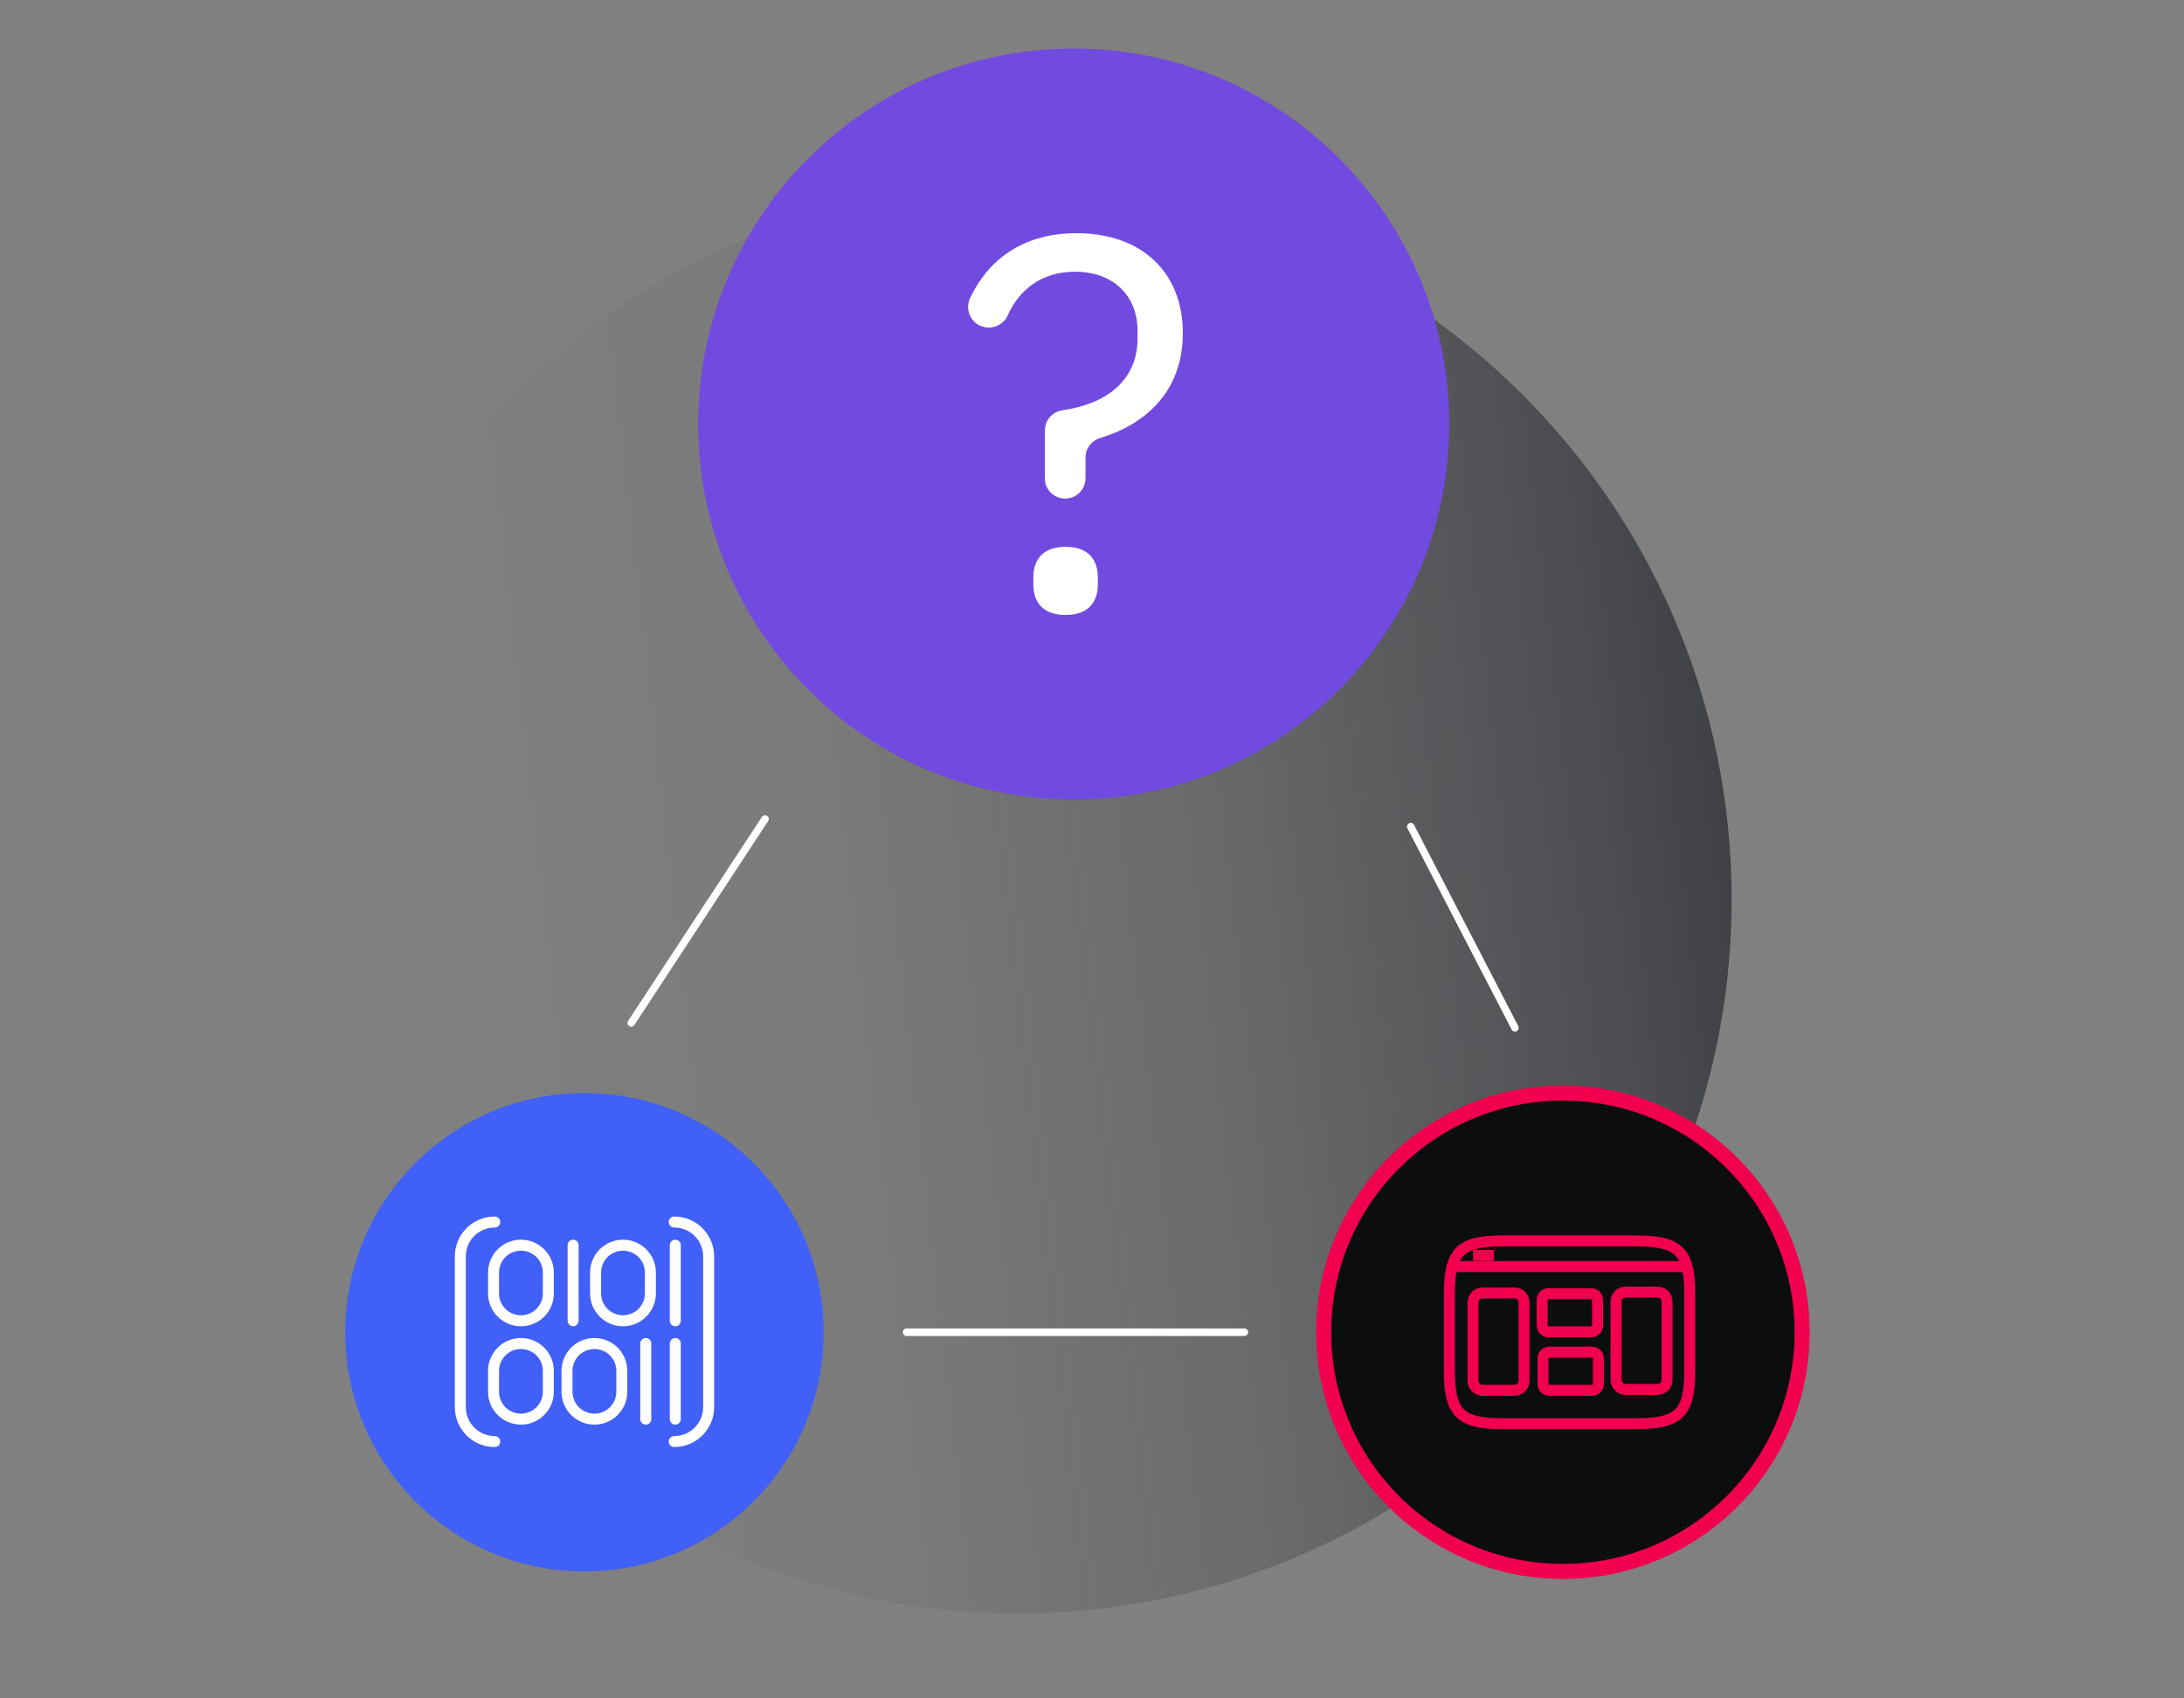 <svg width="180" height="140" viewBox="0 0 180 140" fill="none" xmlns="http://www.w3.org/2000/svg">
<rect x="0" y="0" width="180" height="140" fill="#808080" stroke="none"/>
<mask id="mask0_2118_2030" style="mask-type:alpha" maskUnits="userSpaceOnUse" x="0" y="0" width="180" height="140">
<rect width="180" height="140" fill="white"/>
</mask>
<g mask="url(#mask0_2118_2030)">
<path d="M83.858 133C116.365 133 142.717 106.648 142.717 74.142C142.717 41.635 116.365 15.284 83.858 15.284C51.352 15.284 25 41.635 25 74.142C25 106.648 51.352 133 83.858 133Z" fill="url(#paint0_linear_2118_2030)"/>
<path d="M128.81 129.533C139.699 129.533 148.526 120.706 148.526 109.817C148.526 98.928 139.699 90.101 128.81 90.101C117.921 90.101 109.094 98.928 109.094 109.817C109.094 120.706 117.921 129.533 128.81 129.533Z" fill="#0B0D0F" stroke="#F0004F" stroke-width="1.244" stroke-miterlimit="10" stroke-linecap="round"/>
<path d="M48.169 129.533C59.058 129.533 67.885 120.706 67.885 109.817C67.885 98.928 59.058 90.101 48.169 90.101C37.28 90.101 28.453 98.928 28.453 109.817C28.453 120.706 37.28 129.533 48.169 129.533Z" fill="#4060F8"/>
<path d="M88.494 65.903C105.588 65.903 119.446 52.045 119.446 34.951C119.446 17.857 105.588 4 88.494 4C71.4 4 57.543 17.857 57.543 34.951C57.543 52.045 71.4 65.903 88.494 65.903Z" fill="#714AE0"/>
<path d="M63.053 67.509L52.023 84.326" stroke="white" stroke-width="0.616" stroke-miterlimit="10" stroke-linecap="round"/>
<path d="M116.27 68.138L124.859 84.725" stroke="white" stroke-width="0.616" stroke-miterlimit="10" stroke-linecap="round"/>
<path d="M74.715 109.817H102.561" stroke="white" stroke-width="0.616" stroke-miterlimit="10" stroke-linecap="round"/>
<path d="M86.12 39.421V35.471C86.12 34.625 86.748 33.937 87.582 33.816C91.46 33.248 93.755 31.158 93.755 27.896V27.28C93.755 24.32 91.701 22.399 88.608 22.399C85.854 22.399 84.018 23.861 83.051 25.999C82.689 26.809 81.758 27.207 80.925 26.893H80.877C79.958 26.531 79.536 25.48 79.946 24.586C81.348 21.59 84.114 19.222 88.729 19.222C94.093 19.222 97.488 22.448 97.488 27.461C97.488 32.475 94.141 35.072 90.686 36.099C89.974 36.316 89.466 36.957 89.466 37.706V39.421C89.466 40.352 88.717 41.1 87.787 41.1C86.857 41.1 86.108 40.352 86.108 39.421H86.12ZM85.165 48.168V47.6C85.165 46.078 85.999 45.075 87.823 45.075C89.647 45.075 90.481 46.078 90.481 47.6V48.168C90.481 49.69 89.647 50.693 87.823 50.693C85.999 50.693 85.165 49.69 85.165 48.168Z" fill="white"/>
<path d="M123.851 102.29H134.856C138.384 102.29 139.266 103.172 139.266 106.688V112.958C139.266 116.485 138.384 117.355 134.868 117.355H123.851C120.335 117.355 119.453 116.485 119.453 112.97V106.688C119.453 103.172 120.335 102.29 123.851 102.29V102.29Z" stroke="#F0004F" stroke-width="0.906" stroke-miterlimit="10"/>
<path d="M138.889 104.405H119.801" stroke="#F0004F" stroke-width="0.906" stroke-miterlimit="10"/>
<path d="M121.402 103.486H123.13" stroke="#F0004F" stroke-width="0.906" stroke-miterlimit="10"/>
<path d="M124.821 106.579H122.188C121.754 106.579 121.402 106.931 121.402 107.364V113.816C121.402 114.249 121.754 114.601 122.188 114.601H124.821C125.255 114.601 125.606 114.249 125.606 113.816V107.364C125.606 106.931 125.255 106.579 124.821 106.579Z" stroke="#F0004F" stroke-width="0.906" stroke-miterlimit="10"/>
<path d="M136.61 106.507H133.977C133.543 106.507 133.191 106.858 133.191 107.292V113.743C133.191 114.177 133.543 114.528 133.977 114.528H136.61C137.044 114.528 137.396 114.177 137.396 113.743V107.292C137.396 106.858 137.044 106.507 136.61 106.507Z" stroke="#F0004F" stroke-width="0.906" stroke-miterlimit="10"/>
<path d="M131.231 111.46H127.679C127.399 111.46 127.172 111.687 127.172 111.967V114.093C127.172 114.374 127.399 114.601 127.679 114.601H131.231C131.511 114.601 131.738 114.374 131.738 114.093V111.967C131.738 111.687 131.511 111.46 131.231 111.46Z" stroke="#F0004F" stroke-width="0.906" stroke-miterlimit="10"/>
<path d="M131.161 106.639H127.609C127.329 106.639 127.102 106.867 127.102 107.147V109.273C127.102 109.553 127.329 109.781 127.609 109.781H131.161C131.441 109.781 131.668 109.553 131.668 109.273V107.147C131.668 106.867 131.441 106.639 131.161 106.639Z" stroke="#F0004F" stroke-width="0.906" stroke-miterlimit="10"/>
<path d="M40.776 118.829C39.206 118.829 37.938 117.561 37.938 115.99V103.571C37.938 102 39.206 100.732 40.776 100.732" stroke="white" stroke-width="0.906" stroke-linecap="round" stroke-linejoin="round"/>
<path d="M55.566 118.829C57.137 118.829 58.405 117.561 58.405 115.99V103.571C58.405 102 57.137 100.732 55.566 100.732" stroke="white" stroke-width="0.906" stroke-linecap="round" stroke-linejoin="round"/>
<path d="M45.194 104.9C45.194 103.652 44.183 102.641 42.935 102.641C41.687 102.641 40.676 103.652 40.676 104.9V106.615C40.676 107.863 41.687 108.874 42.935 108.874C44.183 108.874 45.194 107.863 45.194 106.615V104.9Z" stroke="white" stroke-width="0.906" stroke-linecap="round" stroke-linejoin="round"/>
<path d="M47.234 102.641V108.874" stroke="white" stroke-width="0.906" stroke-linecap="round" stroke-linejoin="round"/>
<path d="M53.223 110.747V116.981" stroke="white" stroke-width="0.906" stroke-linecap="round" stroke-linejoin="round"/>
<path d="M55.656 110.747V116.981" stroke="white" stroke-width="0.906" stroke-linecap="round" stroke-linejoin="round"/>
<path d="M53.604 104.9C53.604 103.652 52.593 102.641 51.345 102.641C50.097 102.641 49.086 103.652 49.086 104.9V106.615C49.086 107.863 50.097 108.874 51.345 108.874C52.593 108.874 53.604 107.863 53.604 106.615V104.9Z" stroke="white" stroke-width="0.906" stroke-linecap="round" stroke-linejoin="round"/>
<path d="M55.656 102.641V108.874" stroke="white" stroke-width="0.906" stroke-linecap="round" stroke-linejoin="round"/>
<path d="M51.249 113.006C51.249 111.758 50.237 110.747 48.99 110.747C47.742 110.747 46.73 111.758 46.73 113.006V114.721C46.73 115.969 47.742 116.981 48.99 116.981C50.237 116.981 51.249 115.969 51.249 114.721V113.006Z" stroke="white" stroke-width="0.906" stroke-linecap="round" stroke-linejoin="round"/>
<path d="M45.194 113.006C45.194 111.758 44.183 110.747 42.935 110.747C41.687 110.747 40.676 111.758 40.676 113.006V114.721C40.676 115.969 41.687 116.981 42.935 116.981C44.183 116.981 45.194 115.969 45.194 114.721V113.006Z" stroke="white" stroke-width="0.906" stroke-linecap="round" stroke-linejoin="round"/>
</g>
<defs>
<linearGradient id="paint0_linear_2118_2030" x1="154.275" y1="66.171" x2="37.283" y2="79.337" gradientUnits="userSpaceOnUse">
<stop stop-color="#2F3237"/>
<stop offset="0.19" stop-color="#2F3237" stop-opacity="0.65"/>
<stop offset="0.46" stop-color="#2F3237" stop-opacity="0.29"/>
<stop offset="0.73" stop-color="#2F3237" stop-opacity="0.07"/>
<stop offset="1" stop-color="#2F3237" stop-opacity="0"/>
</linearGradient>
</defs>
</svg>
